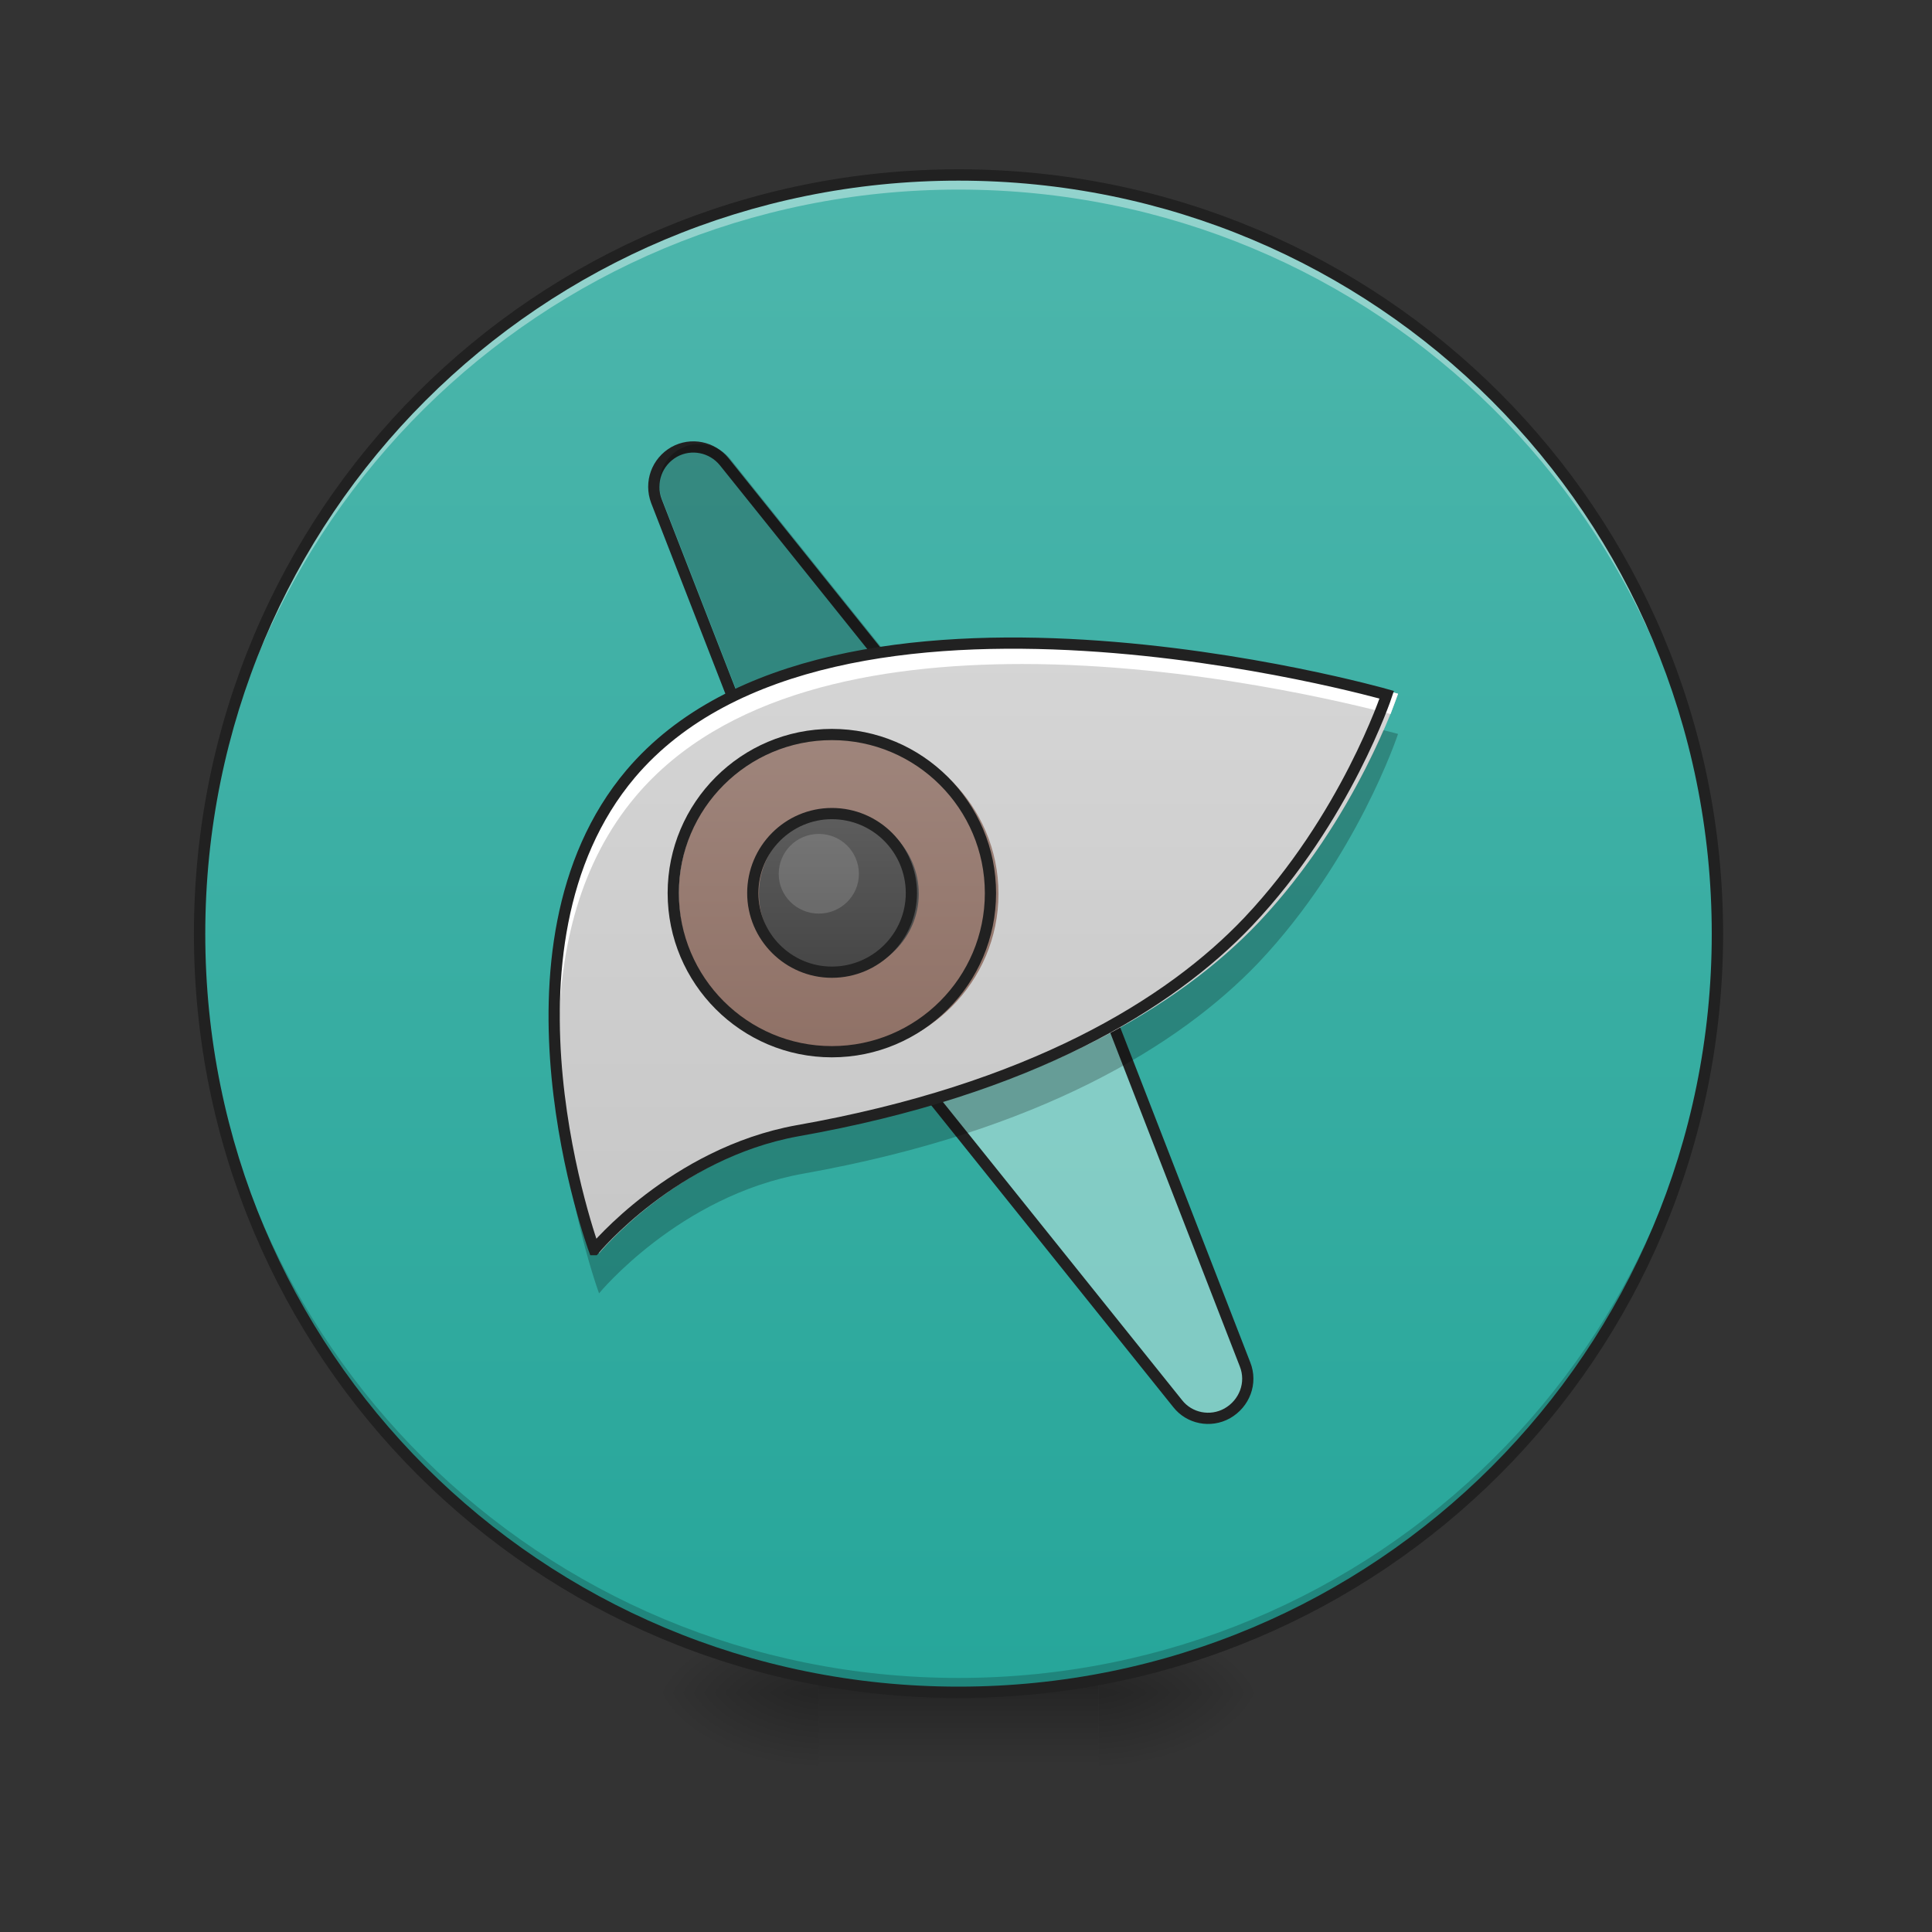 <svg height="16" viewBox="0 0 16 16" width="16" xmlns="http://www.w3.org/2000/svg" xmlns:xlink="http://www.w3.org/1999/xlink"><rect x="0" y="0" width="16" height="16" fill="#333333" stroke="none"/><linearGradient id="a"><stop offset="0" stop-opacity=".314"/><stop offset=".222" stop-opacity=".275"/><stop offset="1" stop-opacity="0"/></linearGradient><radialGradient id="b" cx="450.909" cy="189.579" gradientTransform="matrix(0 -.039 -.07 -0 22.262 31.798)" gradientUnits="userSpaceOnUse" r="21.167" xlink:href="#a"/><radialGradient id="c" cx="450.909" cy="189.579" gradientTransform="matrix(-0 .039 .07 0 -6.385 -3.764)" gradientUnits="userSpaceOnUse" r="21.167" xlink:href="#a"/><radialGradient id="d" cx="450.909" cy="189.579" gradientTransform="matrix(-0 -.039 .07 -0 -6.385 31.798)" gradientUnits="userSpaceOnUse" r="21.167" xlink:href="#a"/><radialGradient id="e" cx="450.909" cy="189.579" gradientTransform="matrix(0 .039 -.07 0 22.262 -3.764)" gradientUnits="userSpaceOnUse" r="21.167" xlink:href="#a"/><linearGradient id="f" gradientTransform="matrix(.007 0 0 .031 6.233 6.719)" gradientUnits="userSpaceOnUse" x1="255.323" x2="255.323" y1="233.5" y2="254.667"><stop offset="0" stop-opacity=".275"/><stop offset="1" stop-opacity="0"/></linearGradient><linearGradient id="g" gradientUnits="userSpaceOnUse" x1="7.938" x2="7.938" y1="1.448" y2="14.017"><stop offset="0" stop-color="#4db6ac"/><stop offset="1" stop-color="#26a69a"/></linearGradient><linearGradient id="h" gradientUnits="userSpaceOnUse" x1="7.938" x2="7.938" y1="14.017" y2="1.448"><stop offset="0" stop-color="#bdbdbd"/><stop offset="1" stop-color="#e0e0e0"/></linearGradient><linearGradient id="i" gradientUnits="userSpaceOnUse" x1="6.946" x2="6.946" y1="9.103" y2="5.701"><stop offset="0" stop-color="#8d6e63"/><stop offset="1" stop-color="#a1887f"/></linearGradient><linearGradient id="j" gradientUnits="userSpaceOnUse" x1="6.946" x2="6.946" y1="8.252" y2="6.551"><stop offset="0" stop-color="#424242"/><stop offset="1" stop-color="#616161"/></linearGradient><path d="m9.098 14.016h1.32v-.66h-1.32zm0 0" fill="url(#b)"/><path d="m6.781 14.016h-1.324v.664h1.324zm0 0" fill="url(#c)"/><path d="m6.781 14.016h-1.324v-.66h1.324zm0 0" fill="url(#d)"/><path d="m9.098 14.016h1.32v.664h-1.32zm0 0" fill="url(#e)"/><path d="m6.781 13.852h2.316v.828h-2.316zm0 0" fill="url(#f)"/><path d="m7.938 1.449c3.473 0 6.285 2.812 6.285 6.285 0 3.469-2.812 6.281-6.285 6.281-3.469 0-6.285-2.812-6.285-6.281 0-3.473 2.816-6.285 6.285-6.285zm0 0" fill="url(#g)"/><path d="m7.938 14.016c-3.48 0-6.285-2.801-6.285-6.281 0-.023 0-.043 0-.062.035 3.453 2.824 6.223 6.285 6.223s6.254-2.77 6.285-6.223v.062c0 3.48-2.805 6.281-6.285 6.281zm0 0" fill-opacity=".196"/><path d="m7.938 1.449c-3.48 0-6.285 2.801-6.285 6.285v.059c.035-3.453 2.824-6.223 6.285-6.223s6.254 2.77 6.285 6.223c0-.02 0-.039 0-.059 0-3.484-2.805-6.285-6.285-6.285zm0 0" fill="#fff" fill-opacity=".392"/><path d="m327.844 160.839c4.625-2.625 6.749-8.124 4.75-13.124l-50.37-129.738c-2.375-5.999-9.624-8.499-15.124-5.249l-36.746 21.123c-5.624 3.25-6.999 10.749-2.875 15.748l87.117 108.615c3.125 4 8.749 5.125 13.249 2.625zm0 0" style="fill:#fff;fill-opacity:.392;stroke-width:3;stroke-linecap:round;stroke-linejoin:round;stroke:#212121" transform="matrix(.031 0 0 .031 0 6.719)"/><path d="m180.108-96.011c-4.625 2.625-6.624 8.124-4.75 13.124l50.495 129.738c2.375 5.999 9.499 8.499 15.124 5.249l36.622-21.123c5.624-3.25 6.999-10.749 3-15.748l-87.117-108.615c-3.25-4-8.874-5.125-13.374-2.625zm0 0" fill="none" stroke="#212121" stroke-linecap="round" stroke-linejoin="round" stroke-width="3" transform="matrix(.031 0 0 .031 0 6.719)"/><path d="m5.629 3.719c-.145.082-.207.254-.148.41l1.578 4.055c.074.188.297.266.473.164l1.145-.66c.176-.102.219-.336.094-.492l-2.723-3.395c-.102-.125-.277-.16-.418-.082zm0 0" fill-opacity=".235"/><path d="m7.938 1.402c-3.508 0-6.332 2.824-6.332 6.332 0 3.504 2.824 6.328 6.332 6.328s6.332-2.824 6.332-6.328c0-3.508-2.824-6.332-6.332-6.332zm0 .094c3.457 0 6.238 2.781 6.238 6.238 0 3.453-2.781 6.234-6.238 6.234s-6.238-2.781-6.238-6.234c0-3.457 2.781-6.238 6.238-6.238zm0 0" fill="#212121"/><path d="m4.961 10.379s.664-.805 1.695-.992c1.949-.344 3.113-1.059 3.766-1.746.816-.863 1.156-1.895 1.156-1.895s-4.633-1.32-6.312.66c-1.23 1.457-.305 3.973-.305 3.973zm0 0" fill="url(#h)"/><path d="m6.945 6.078c.73 0 1.324.594 1.324 1.324 0 .73-.594 1.324-1.324 1.324-.73 0-1.324-.594-1.324-1.324 0-.73.594-1.324 1.324-1.324zm0 0" fill="url(#i)"/><path d="m6.945 6.738c.367 0 .664.297.664.664 0 .363-.297.66-.664.66-.363 0-.66-.297-.66-.66 0-.367.297-.664.66-.664zm0 0" fill="url(#j)"/><path d="m8.465 5.316c-1.211-.004-2.477.238-3.199 1.09-.512.609-.652 1.398-.637 2.117.012-.668.168-1.375.637-1.93.723-.855 1.988-1.094 3.199-1.094 1.414 0 2.75.336 3.051.414.039-.105.062-.168.062-.168s-1.508-.43-3.113-.43zm0 0" fill="#fff"/><path d="m11.457 6.047c-.16.371-.492 1.02-1.035 1.594-.652.688-1.816 1.402-3.766 1.746-1.031.188-1.695.992-1.695.992s-.297-.812-.332-1.781c-.039 1.105.332 2.113.332 2.113s.664-.809 1.695-.992c1.949-.348 3.113-1.062 3.766-1.746.816-.863 1.156-1.895 1.156-1.895s-.043-.012-.121-.031zm0 0" fill-opacity=".235"/><g fill="none" stroke="#212121" stroke-width="3" transform="matrix(.031 0 0 .031 0 6.719)"><path d="m158.735 117.093s21.248-25.748 54.245-31.747c62.369-10.999 99.615-33.872 120.488-55.87 26.123-27.622 36.996-60.619 36.996-60.619s-148.236-42.246-201.981 21.123c-39.371 46.621-9.749 127.113-9.749 127.113zm0 0"/><path d="m222.229-20.519c23.373 0 42.371 18.998 42.371 42.371s-18.998 42.371-42.371 42.371-42.371-18.998-42.371-42.371c0-23.373 18.998-42.371 42.371-42.371zm0 0" stroke-linecap="round" stroke-linejoin="round"/><path d="m222.229.604c11.749 0 21.248 9.499 21.248 21.248 0 11.624-9.499 21.123-21.248 21.123-11.624 0-21.123-9.499-21.123-21.123 0-11.749 9.499-21.248 21.123-21.248zm0 0" stroke-linecap="round" stroke-linejoin="round"/></g><path d="m6.781 6.906c.184 0 .332.148.332.332 0 .18-.148.328-.332.328s-.332-.148-.332-.328c0-.184.148-.332.332-.332zm0 0" fill="#fff" fill-opacity=".157"/></svg>